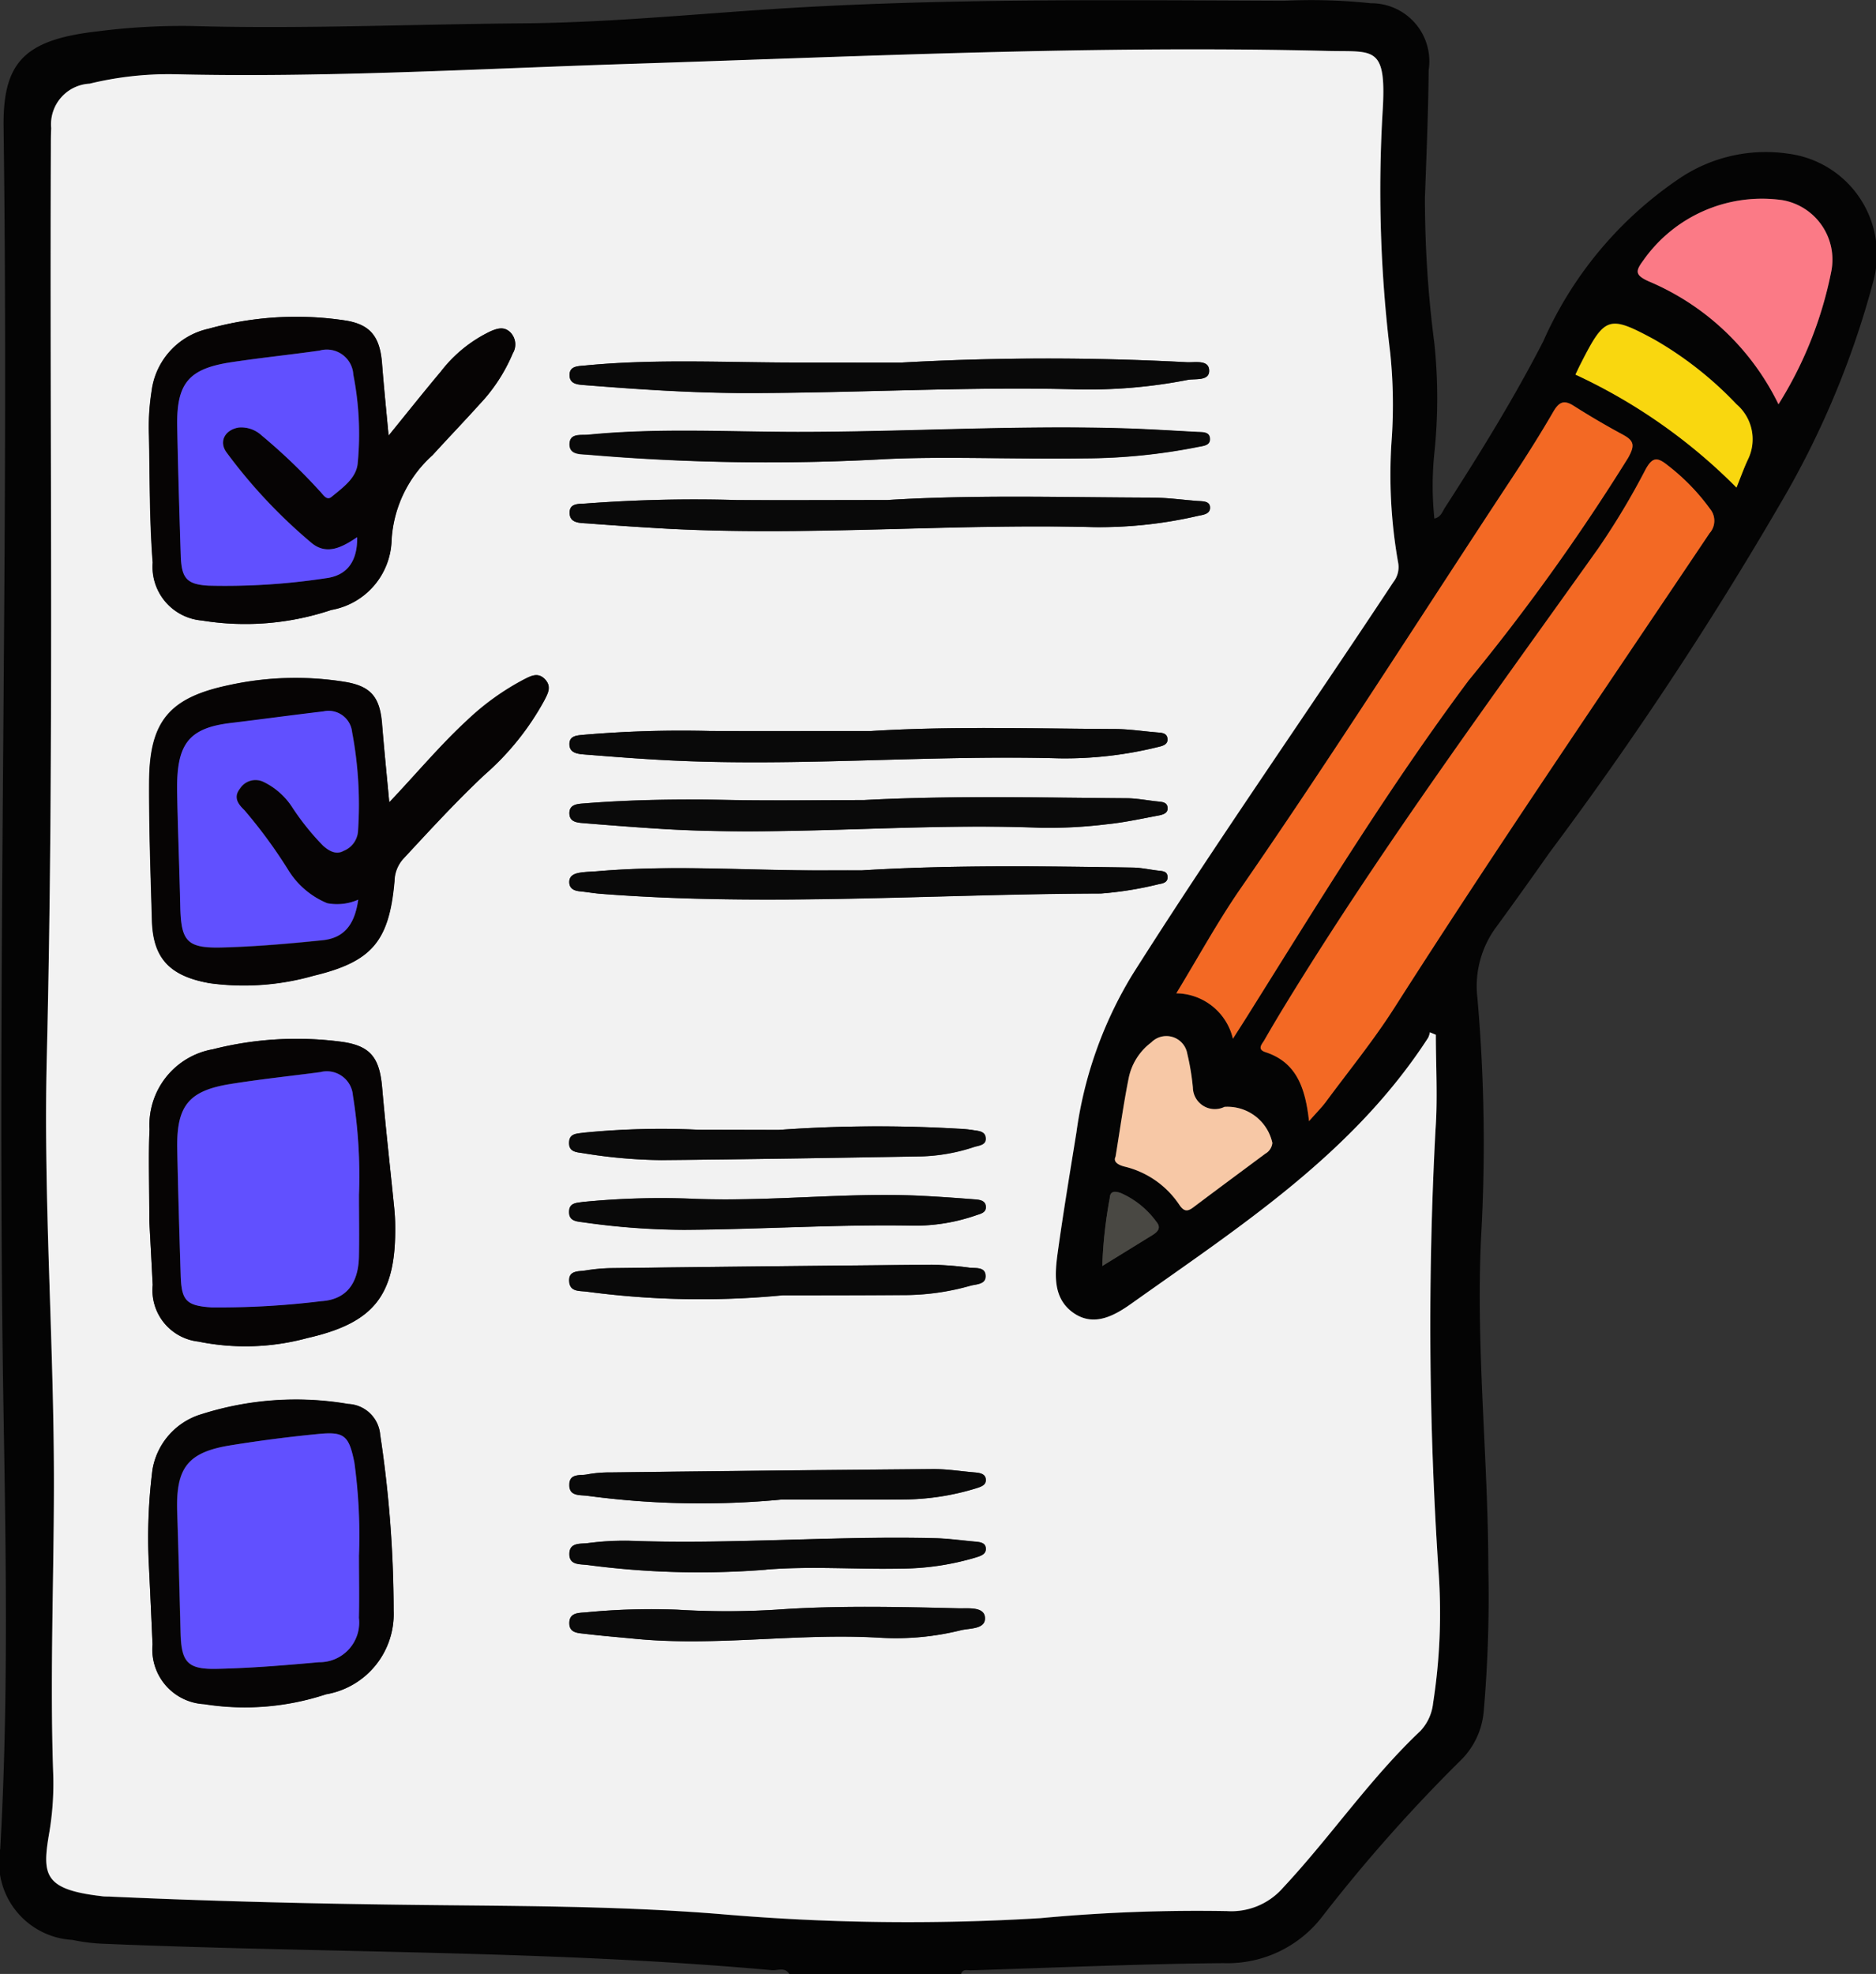 <svg xmlns="http://www.w3.org/2000/svg" width="50.307" height="52.921" viewBox="0 0 50.307 52.921"><rect x="0" y="0" width="50.307" height="52.921" fill="#333333" stroke="none"/><defs><style>.a{fill:#040404;}.b{fill:#f2f2f2;}.c{fill:#f36924;}.d{fill:#fb7a86;}.e{fill:#f7c8a6;}.f{fill:#f9d70f;}.g{fill:#494843;}.h{fill:#060404;}.i{fill:#060505;}.j{fill:#090909;}.k{fill:#0a0a0a;}.l{fill:#6150ff;}</style></defs><g transform="translate(-314.964 467.269)"><path class="a" d="M336.128-414.348c-.118-.19-.306-.09-.46-.1-5.99-.54-12-.456-18.005-.712a4.98,4.98,0,0,1-.757-.1,2.083,2.083,0,0,1-1.935-2.449c.218-3.874.155-7.754.089-11.625-.195-11.509.156-23.017,0-34.525-.023-1.748.562-2.348,2.527-2.57a17.739,17.739,0,0,1,2.5-.143c2.962.085,5.922-.048,8.884-.071,2.52-.02,5.028-.294,7.543-.433,4.286-.238,8.575-.187,12.864-.171a15.17,15.17,0,0,1,2.345.065,1.556,1.556,0,0,1,1.552,1.794c-.01,1.137-.059,2.273-.1,3.409a30.012,30.012,0,0,0,.253,3.915,14.138,14.138,0,0,1,0,2.939,8.592,8.592,0,0,0,0,1.758c.177-.037.214-.183.281-.287.937-1.454,1.846-2.921,2.64-4.466a10.274,10.274,0,0,1,3.6-4.33,4.136,4.136,0,0,1,2.958-.7,2.725,2.725,0,0,1,2.287,3.442,23.753,23.753,0,0,1-2.472,5.913,97.473,97.473,0,0,1-6.207,9.386q-.695.989-1.406,1.965a2.662,2.662,0,0,0-.527,1.927,44.635,44.635,0,0,1,.1,6.4c-.146,2.967.189,5.922.193,8.884a35.379,35.379,0,0,1-.126,3.87,2.083,2.083,0,0,1-.641,1.314,42.723,42.723,0,0,0-3.678,4.153,3.2,3.2,0,0,1-2.653,1.259c-2.263.02-4.525.122-6.787.193-.092,0-.211-.044-.254.1Zm17.34-25.178-.161-.064a.567.567,0,0,1-.045.146c-2,3.1-5.021,5.04-7.927,7.106-.466.331-1.034.671-1.6.261-.541-.39-.488-1.029-.406-1.614.149-1.073.328-2.141.5-3.211a10.961,10.961,0,0,1,1.5-4.231c2.257-3.562,4.68-7.01,7-10.527a.652.652,0,0,0,.127-.526,13.478,13.478,0,0,1-.169-3.344,13.55,13.55,0,0,0-.042-2.271,35.817,35.817,0,0,1-.2-6.545c.1-1.716-.256-1.524-1.476-1.554-6.232-.153-12.454.149-18.678.346-4.1.13-8.194.378-12.3.278a9,9,0,0,0-2.225.254,1.091,1.091,0,0,0-1.029,1.194c-.014.189-.008.379-.009.568-.033,8.13.085,16.261-.111,24.39-.092,3.826.2,7.644.193,11.468,0,2.549-.107,5.1-.021,7.647a7.861,7.861,0,0,1-.1,1.6c-.2,1.138-.172,1.544,1.386,1.724.067.008.136.009.2.012,2.635.12,5.272.186,7.909.22,2.841.036,5.686.021,8.52.252a58.521,58.521,0,0,0,8.565.107,45.279,45.279,0,0,1,5-.189,1.838,1.838,0,0,0,1.5-.625c1.275-1.363,2.329-2.924,3.69-4.21a1.286,1.286,0,0,0,.335-.739,15.68,15.68,0,0,0,.149-3.5,98.692,98.692,0,0,1-.084-11.876C353.521-437.826,353.469-438.679,353.469-439.527Zm-3.4,2.316c.2-.23.332-.36.441-.507.621-.841,1.285-1.654,1.846-2.534,2.739-4.293,5.613-8.494,8.449-12.721a.5.5,0,0,0,.019-.648,5.674,5.674,0,0,0-1.139-1.173c-.277-.228-.409-.228-.6.119a19.754,19.754,0,0,1-1.269,2.115c-2.822,3.964-5.711,7.88-8.266,12.031-.233.379-.463.761-.684,1.148-.057.1-.205.242.031.319C349.723-438.792,349.964-438.12,350.067-437.21Zm-2.042-2.21c.156-.246.267-.418.375-.591,1.913-3.051,3.789-6.125,5.943-9.013a56.14,56.14,0,0,0,4.279-5.97c.183-.326.169-.455-.139-.621q-.674-.363-1.322-.775c-.271-.173-.4-.09-.551.169-.344.593-.711,1.174-1.088,1.746-2.426,3.677-4.784,7.4-7.29,11.023-.617.892-1.139,1.851-1.726,2.815A1.578,1.578,0,0,1,348.026-439.42Zm14.63-17.009A10.553,10.553,0,0,0,364.073-460a1.619,1.619,0,0,0-1.312-1.905,3.89,3.89,0,0,0-3.733,1.62c-.211.284-.22.389.138.553A6.814,6.814,0,0,1,362.656-456.43Zm-17.778,20.173c-.067.126.055.22.252.266a2.453,2.453,0,0,1,1.468,1.037c.124.175.219.163.369.05.639-.482,1.284-.956,1.926-1.435a.373.373,0,0,0,.19-.289,1.232,1.232,0,0,0-1.284-.967.588.588,0,0,1-.847-.516,6.539,6.539,0,0,0-.151-.911.568.568,0,0,0-.966-.3,1.587,1.587,0,0,0-.61.982C345.094-437.684,345-437.021,344.878-436.257ZM361.53-454.2c.107-.266.193-.508.3-.741a1.234,1.234,0,0,0-.3-1.494,9.656,9.656,0,0,0-2.206-1.737c-1.218-.658-1.324-.622-1.962.631-.058.114-.112.23-.151.311A14.917,14.917,0,0,1,361.53-454.2Zm-17.007,20.87,1.338-.824c.147-.09.255-.2.109-.367a2.336,2.336,0,0,0-.946-.763c-.146-.052-.292-.071-.3.132A12.1,12.1,0,0,0,344.523-433.326Z" transform="translate(0 0)"/><path class="b" d="M361.279-431.244c0,.848.052,1.7-.009,2.544a98.68,98.68,0,0,0,.084,11.876,15.681,15.681,0,0,1-.149,3.5,1.286,1.286,0,0,1-.335.739c-1.362,1.286-2.415,2.847-3.69,4.21a1.838,1.838,0,0,1-1.5.625,45.286,45.286,0,0,0-5,.189,58.521,58.521,0,0,1-8.565-.107c-2.834-.231-5.679-.216-8.52-.252-2.638-.033-5.274-.1-7.909-.22-.068,0-.136,0-.2-.012-1.558-.181-1.584-.586-1.386-1.724a7.858,7.858,0,0,0,.1-1.6c-.086-2.55.017-5.1.021-7.647.006-3.823-.285-7.641-.193-11.468.2-8.129.078-16.26.111-24.39,0-.189,0-.38.009-.568a1.091,1.091,0,0,1,1.029-1.194,9,9,0,0,1,2.225-.254c4.1.1,8.2-.148,12.3-.278,6.224-.2,12.447-.5,18.678-.346,1.219.03,1.572-.163,1.476,1.554a35.814,35.814,0,0,0,.2,6.545,13.551,13.551,0,0,1,.042,2.271,13.481,13.481,0,0,0,.169,3.344.651.651,0,0,1-.127.526c-2.322,3.517-4.745,6.965-7,10.527a10.962,10.962,0,0,0-1.5,4.231c-.172,1.069-.352,2.138-.5,3.211-.081.585-.134,1.224.406,1.614.569.41,1.137.07,1.6-.261,2.906-2.065,5.922-4.01,7.927-7.106a.567.567,0,0,0,.045-.146Zm-28.065-6.232c-.074-.788-.141-1.455-.2-2.123-.061-.7-.3-.991-.982-1.106a8.317,8.317,0,0,0-3.142.09c-1.576.335-2.111.965-2.119,2.587-.006,1.239.039,2.478.075,3.718.028.987.445,1.489,1.553,1.682a6.805,6.805,0,0,0,2.778-.2c1.562-.375,2.03-.919,2.172-2.539a.917.917,0,0,1,.238-.6c.712-.764,1.416-1.535,2.178-2.25a7.251,7.251,0,0,0,1.6-1.991c.093-.184.206-.37.022-.567s-.377-.093-.559,0a6.816,6.816,0,0,0-1.532,1.1C334.585-439.016,333.962-438.267,333.214-437.477Zm-.018-9.833c-.07-.748-.131-1.346-.18-1.945-.059-.718-.322-1.042-1.011-1.144a8.776,8.776,0,0,0-3.642.226,1.965,1.965,0,0,0-1.526,1.677,6.143,6.143,0,0,0-.07,1.183c.023,1.136.009,2.273.1,3.408a1.444,1.444,0,0,0,1.319,1.554,7.259,7.259,0,0,0,3.471-.283,1.956,1.956,0,0,0,1.616-1.883,3.31,3.31,0,0,1,1.1-2.268c.416-.456.842-.9,1.255-1.359a4.56,4.56,0,0,0,.895-1.37.463.463,0,0,0-.07-.567c-.165-.157-.341-.1-.52-.027a3.679,3.679,0,0,0-1.342,1.086C334.155-448.5,333.729-447.965,333.2-447.309Zm-6.429,30.226c.026.568.062,1.375.1,2.182a1.467,1.467,0,0,0,1.383,1.6,6.948,6.948,0,0,0,3.27-.264,2.181,2.181,0,0,0,1.812-2.238,31.747,31.747,0,0,0-.361-4.722.9.9,0,0,0-.856-.823,8.342,8.342,0,0,0-3.926.271,1.877,1.877,0,0,0-1.324,1.489A14.452,14.452,0,0,0,326.767-417.083Zm.012-9.164c.02.373.056,1.042.09,1.711a1.385,1.385,0,0,0,1.224,1.517,6.325,6.325,0,0,0,2.925-.095c1.8-.409,2.38-1.156,2.353-3.024,0-.155-.011-.31-.026-.463-.108-1.077-.23-2.152-.324-3.231-.072-.822-.326-1.137-1.148-1.232a9.119,9.119,0,0,0-3.389.208,2.06,2.06,0,0,0-1.7,2.144C326.752-427.991,326.779-427.267,326.779-426.247Zm19.8-19.333c-1.386,0-2.713.008-4.04,0a38.88,38.88,0,0,0-4.029.091c-.189.018-.475-.026-.457.272.016.268.289.249.485.264q.967.074,1.935.13c3.879.227,7.756-.136,11.635-.031a11.716,11.716,0,0,0,2.786-.3c.147-.032.35-.046.33-.246-.016-.158-.2-.146-.338-.156-.407-.031-.814-.088-1.221-.089C351.28-445.652,348.9-445.726,346.576-445.581Zm.363-3.685c-.885,0-1.77,0-2.654,0-1.939.007-3.879-.109-5.816.079-.188.018-.423,0-.423.256s.226.256.419.271c1.442.116,2.885.211,4.332.212,2.944,0,5.885-.178,8.83-.1a13.8,13.8,0,0,0,2.995-.253c.2-.04.6.042.575-.267-.018-.28-.387-.194-.606-.207A70.672,70.672,0,0,0,346.939-449.265Zm-.393,2.584c1.536-.073,3.425.01,5.314-.014A15.836,15.836,0,0,0,354.9-447c.134-.028.312-.036.315-.2,0-.215-.2-.193-.343-.2-.7-.041-1.392-.085-2.089-.1-2.876-.08-5.75.1-8.626.1-1.871,0-3.743-.11-5.612.074-.2.02-.516-.054-.5.28.016.258.292.238.493.254A56.672,56.672,0,0,0,346.546-446.681Zm-.653,11.029c-.34,0-.68,0-1.02,0-2.023.007-4.047-.152-6.069.022-.152.013-.307.014-.458.036s-.318.074-.305.275c.01.164.141.215.29.229.186.018.371.052.557.066,4.47.347,8.939,0,13.409-.008a9.455,9.455,0,0,0,1.557-.252c.118-.02.249-.052.228-.215-.017-.13-.133-.133-.236-.145-.236-.027-.472-.08-.708-.084C350.722-435.763,348.307-435.8,345.893-435.652Zm.046-1.884c-1.224,0-2.449.019-3.673-.005-1.276-.025-2.55-.009-3.823.093-.181.014-.416.02-.4.286.013.223.228.23.393.244.678.056,1.356.108,2.035.151,3.4.215,6.8-.165,10.2-.028a12.783,12.783,0,0,0,1.782-.094c.472-.047.939-.15,1.406-.238.115-.021.249-.067.222-.226-.02-.122-.135-.133-.24-.144-.287-.028-.574-.087-.862-.089C350.632-437.6,348.285-437.66,345.939-437.536Zm.2-1.852c-1.507,0-2.918,0-4.33,0a30.9,30.9,0,0,0-3.363.1c-.184.019-.418.013-.4.28.015.212.223.235.394.249.61.048,1.22.1,1.831.133,3.638.227,7.274-.13,10.912-.029a10.356,10.356,0,0,0,2.629-.3c.131-.031.3-.063.267-.245-.023-.142-.172-.141-.291-.151-.372-.031-.745-.088-1.117-.09C350.458-439.452,348.248-439.519,346.135-439.387Zm-2.551,23.557a21.735,21.735,0,0,1-2.652,0,18.1,18.1,0,0,0-2.446.071c-.194.017-.453,0-.447.3.005.26.244.254.422.276.439.053.88.088,1.32.131,2.193.216,4.384-.159,6.578-.027a7.218,7.218,0,0,0,2.178-.2c.24-.06.676-.021.646-.347-.026-.291-.451-.235-.7-.241C346.849-415.907,345.216-415.947,343.585-415.83Zm-.273-1.074c1.207-.1,2.415,0,3.622-.029a7.143,7.143,0,0,0,2.011-.3c.136-.043.284-.09.261-.26-.019-.139-.164-.152-.285-.163-.355-.031-.71-.083-1.065-.092-2.738-.068-5.474.173-8.213.069a7.46,7.46,0,0,0-1.12.065c-.185.021-.467-.023-.481.266-.016.327.274.292.483.317A22.651,22.651,0,0,0,343.311-416.9Zm.348-11.79h-2.134a21.033,21.033,0,0,0-3.109.08c-.173.026-.364.019-.378.249-.016.267.191.27.384.3a13.67,13.67,0,0,0,2.083.184c2.33-.023,4.66-.062,6.991-.1a4.911,4.911,0,0,0,1.4-.252c.133-.042.344-.047.306-.268-.028-.163-.2-.161-.332-.184a3.3,3.3,0,0,0-.406-.038A37.05,37.05,0,0,0,343.659-428.694Zm-2.225,1.85a21.279,21.279,0,0,0-3.025.081c-.171.027-.366.018-.372.254-.007.263.2.268.391.294a19.572,19.572,0,0,0,2.7.2c2.059-.013,4.114-.151,6.175-.112a4.984,4.984,0,0,0,1.653-.28c.118-.039.25-.069.254-.209,0-.184-.16-.205-.292-.215-.509-.039-1.018-.074-1.527-.1C345.446-427.016,343.51-426.773,341.434-426.844Zm2.329,2.582c1.1,0,2.159,0,3.214,0a6.528,6.528,0,0,0,1.814-.25c.16-.047.437-.028.409-.292-.023-.215-.262-.175-.421-.192a9.012,9.012,0,0,0-1.016-.08q-4.312.036-8.624.092a4.785,4.785,0,0,0-.659.062c-.189.028-.464-.014-.44.3.022.283.279.242.477.269A22.978,22.978,0,0,0,343.763-424.262Zm-.025,5.479c1.124,0,2.162.006,3.2,0a6.749,6.749,0,0,0,2.011-.3c.138-.044.283-.089.256-.259-.021-.133-.163-.155-.286-.166-.373-.031-.745-.093-1.117-.091q-4.337.033-8.674.09a3.2,3.2,0,0,0-.609.053c-.181.037-.468-.038-.477.264-.01.331.276.281.486.31A22.884,22.884,0,0,0,343.737-418.783Z" transform="translate(-7.811 -8.283)"/><path class="c" d="M563.919-360.37c-.1-.91-.345-1.581-1.168-1.85-.237-.077-.089-.219-.031-.319.221-.387.451-.769.684-1.148,2.556-4.151,5.444-8.068,8.266-12.031a19.757,19.757,0,0,0,1.269-2.115c.187-.347.318-.346.6-.119a5.675,5.675,0,0,1,1.139,1.173.5.5,0,0,1-.019.648c-2.836,4.227-5.711,8.428-8.45,12.721-.561.88-1.225,1.693-1.846,2.534C564.252-360.73,564.121-360.6,563.919-360.37Z" transform="translate(-213.852 -76.841)"/><path class="c" d="M547.573-372.12a1.578,1.578,0,0,0-1.518-1.217c.587-.963,1.109-1.922,1.726-2.814,2.506-3.623,4.864-7.346,7.29-11.023.377-.572.744-1.153,1.088-1.746.15-.26.28-.342.551-.169q.647.411,1.322.775c.307.166.321.295.139.621a56.142,56.142,0,0,1-4.279,5.97c-2.154,2.888-4.031,5.962-5.943,9.013C547.84-372.537,547.729-372.365,547.573-372.12Z" transform="translate(-199.547 -67.301)"/><path class="d" d="M640.477-423.407a6.813,6.813,0,0,0-3.49-3.3c-.357-.165-.349-.269-.138-.553a3.89,3.89,0,0,1,3.733-1.62,1.619,1.619,0,0,1,1.312,1.905A10.554,10.554,0,0,1,640.477-423.407Z" transform="translate(-277.821 -33.023)"/><path class="e" d="M534-262.945c.125-.764.216-1.427.347-2.082a1.586,1.586,0,0,1,.61-.982.568.568,0,0,1,.966.3,6.544,6.544,0,0,1,.151.911.588.588,0,0,0,.847.516,1.232,1.232,0,0,1,1.284.967.373.373,0,0,1-.19.289c-.642.478-1.286.953-1.926,1.435-.15.113-.245.125-.369-.05a2.454,2.454,0,0,0-1.468-1.037C534.054-262.725,533.933-262.818,534-262.945Z" transform="translate(-189.121 -173.312)"/><path class="f" d="M628.786-400.063a14.921,14.921,0,0,0-4.319-3.029c.039-.081.093-.2.151-.311.638-1.254.745-1.289,1.963-.631a9.658,9.658,0,0,1,2.206,1.737,1.234,1.234,0,0,1,.3,1.494C628.98-400.572,628.893-400.329,628.786-400.063Z" transform="translate(-267.256 -54.133)"/><path class="g" d="M531.455-233.99a12.105,12.105,0,0,1,.2-1.822c.008-.2.154-.184.3-.132a2.336,2.336,0,0,1,.946.763c.146.171.038.277-.109.367Z" transform="translate(-186.932 -199.336)"/><path class="h" d="M350.686-332.845c.748-.79,1.371-1.539,2.089-2.195a6.815,6.815,0,0,1,1.532-1.1c.181-.091.373-.2.559,0s.07.383-.022.567a7.252,7.252,0,0,1-1.6,1.991c-.763.715-1.467,1.485-2.178,2.25a.917.917,0,0,0-.238.6c-.142,1.62-.61,2.164-2.172,2.539a6.805,6.805,0,0,1-2.778.2c-1.108-.193-1.524-.695-1.553-1.682-.036-1.239-.081-2.479-.075-3.718.008-1.622.544-2.251,2.119-2.587a8.316,8.316,0,0,1,3.142-.09c.681.115.921.4.982,1.106C350.545-334.3,350.612-333.633,350.686-332.845Zm-.833,2.611a1.4,1.4,0,0,1-.827.1,2.222,2.222,0,0,1-1.038-.879,13.188,13.188,0,0,0-1.183-1.615c-.175-.169-.3-.347-.12-.578a.493.493,0,0,1,.631-.182,1.911,1.911,0,0,1,.762.667,6.8,6.8,0,0,0,.834,1.042c.161.146.353.254.555.14a.613.613,0,0,0,.383-.511,10.445,10.445,0,0,0-.157-2.671.634.634,0,0,0-.771-.555c-.827.1-1.652.212-2.479.31-1.168.138-1.464.6-1.441,1.872.019,1.015.061,2.03.084,3.046.021.932.175,1.122,1.114,1.1.9-.023,1.8-.1,2.7-.194C349.466-329.206,349.758-329.555,349.853-330.234Z" transform="translate(-25.283 -112.914)"/><path class="h" d="M350.631-402.614c.533-.655.959-1.189,1.4-1.712a3.679,3.679,0,0,1,1.342-1.086c.18-.078.355-.13.52.027a.463.463,0,0,1,.07.567,4.559,4.559,0,0,1-.895,1.37c-.413.459-.839.9-1.255,1.359a3.31,3.31,0,0,0-1.1,2.268,1.956,1.956,0,0,1-1.616,1.883,7.259,7.259,0,0,1-3.471.283,1.444,1.444,0,0,1-1.319-1.554c-.087-1.135-.073-2.272-.1-3.408a6.138,6.138,0,0,1,.07-1.183,1.965,1.965,0,0,1,1.526-1.677,8.775,8.775,0,0,1,3.642-.226c.688.1.952.426,1.01,1.144C350.5-403.961,350.561-403.362,350.631-402.614Zm-.843,2.725c-.385.258-.806.5-1.219.153a14.054,14.054,0,0,1-2.279-2.425c-.22-.3-.039-.614.327-.671a.8.8,0,0,1,.608.209,15.5,15.5,0,0,1,1.555,1.487c.091.086.185.28.326.162.3-.248.666-.5.7-.909a8.22,8.22,0,0,0-.118-2.363.712.712,0,0,0-.905-.648c-.79.111-1.585.194-2.374.313-1.132.172-1.464.567-1.443,1.714s.057,2.3.094,3.457c.02.618.155.784.747.818a17.9,17.9,0,0,0,3.148-.2C349.536-398.863,349.8-399.266,349.788-399.889Z" transform="translate(-25.246 -52.978)"/><path class="i" d="M344.2-191.289a14.46,14.46,0,0,1,.1-2.5,1.877,1.877,0,0,1,1.324-1.489,8.343,8.343,0,0,1,3.926-.271.9.9,0,0,1,.856.823,31.752,31.752,0,0,1,.361,4.722,2.181,2.181,0,0,1-1.812,2.238,6.947,6.947,0,0,1-3.27.264,1.467,1.467,0,0,1-1.383-1.6C344.267-189.913,344.231-190.721,344.2-191.289Zm5.634-.178a14.294,14.294,0,0,0-.126-2.52c-.145-.711-.267-.827-.952-.761q-1.19.115-2.372.306c-1.145.185-1.462.6-1.425,1.774q.051,1.623.09,3.247c.02.786.18.988.969.971.915-.019,1.83-.1,2.743-.178a1.063,1.063,0,0,0,1.07-1.189C349.849-190.367,349.838-190.917,349.838-191.467Z" transform="translate(-25.248 -234.077)"/><path class="h" d="M344.235-260.775c0-1.02-.027-1.743.006-2.464a2.06,2.06,0,0,1,1.7-2.144,9.119,9.119,0,0,1,3.389-.208c.821.1,1.076.41,1.148,1.232.094,1.078.216,2.154.324,3.231.015.154.024.309.026.463.027,1.869-.555,2.616-2.353,3.024a6.325,6.325,0,0,1-2.925.095,1.385,1.385,0,0,1-1.224-1.517C344.291-259.733,344.255-260.4,344.235-260.775Zm5.622-.7a13.518,13.518,0,0,0-.165-2.67.7.7,0,0,0-.872-.628c-.808.107-1.619.191-2.423.321-1.115.181-1.437.588-1.415,1.742.022,1.134.058,2.268.093,3.4.021.666.151.8.823.845a22.444,22.444,0,0,0,2.946-.167c.68-.043.995-.484,1.01-1.195C349.867-260.374,349.857-260.924,349.857-261.474Z" transform="translate(-25.266 -173.755)"/><path class="j" d="M435.387-370.79c2.322-.145,4.7-.071,7.086-.064.407,0,.814.058,1.221.089.135.01.321,0,.338.156.021.2-.183.214-.33.246a11.717,11.717,0,0,1-2.786.3c-3.879-.1-7.756.258-11.635.031q-.968-.057-1.935-.13c-.2-.015-.47,0-.485-.264-.017-.3.268-.254.457-.272a38.888,38.888,0,0,1,4.029-.091C432.674-370.782,434-370.79,435.387-370.79Z" transform="translate(-96.623 -83.073)"/><path class="j" d="M435.733-397.591a70.688,70.688,0,0,1,7.653-.011c.218.013.588-.073.606.207.02.309-.372.228-.575.267a13.8,13.8,0,0,1-2.995.253c-2.945-.075-5.886.1-8.83.1-1.448,0-2.89-.1-4.332-.212-.193-.015-.419-.028-.419-.271s.235-.237.423-.256c1.937-.188,3.877-.073,5.816-.079C433.963-397.593,434.848-397.591,435.733-397.591Z" transform="translate(-96.605 -59.957)"/><path class="j" d="M435.363-383.5a56.676,56.676,0,0,1-8-.122c-.2-.017-.477,0-.493-.254-.02-.334.293-.26.5-.28,1.868-.184,3.741-.076,5.612-.074,2.876,0,5.749-.178,8.626-.1.7.019,1.393.064,2.089.1.141.008.347-.013.343.2,0,.165-.181.173-.315.2a15.837,15.837,0,0,1-3.042.308C438.788-383.493,436.9-383.576,435.363-383.5Z" transform="translate(-96.628 -71.461)"/><path class="j" d="M434.654-299.036c2.414-.148,4.829-.111,7.244-.074.236,0,.472.057.708.084.1.012.219.014.236.145.021.163-.11.195-.228.215a9.455,9.455,0,0,1-1.557.252c-4.47.013-8.939.355-13.409.008-.186-.014-.371-.048-.557-.066-.149-.014-.279-.065-.29-.229-.012-.2.149-.252.305-.275s.305-.023.458-.036c2.023-.174,4.046-.014,6.069-.022C433.975-299.037,434.314-299.036,434.654-299.036Z" transform="translate(-96.572 -144.899)"/><path class="k" d="M434.717-312.493c2.345-.124,4.692-.067,7.039-.048.287,0,.574.061.862.089.105.01.22.022.241.144.026.159-.107.2-.222.226-.467.087-.934.19-1.406.238a12.791,12.791,0,0,1-1.782.094c-3.4-.137-6.8.243-10.2.028-.679-.043-1.357-.095-2.035-.151-.165-.014-.38-.021-.393-.244-.016-.266.219-.272.4-.286,1.272-.1,2.546-.118,3.823-.093C432.268-312.473,433.493-312.492,434.717-312.493Z" transform="translate(-96.588 -133.326)"/><path class="j" d="M434.907-325.909c2.113-.132,4.323-.064,6.533-.054.373,0,.745.059,1.118.09.119.01.269.009.291.151.029.182-.136.214-.267.245a10.354,10.354,0,0,1-2.629.3c-3.638-.1-7.275.256-10.912.029-.611-.038-1.221-.085-1.831-.133-.171-.014-.379-.037-.394-.249-.018-.267.215-.26.4-.28a30.9,30.9,0,0,1,3.363-.1C431.989-325.9,433.4-325.909,434.907-325.909Z" transform="translate(-96.583 -121.761)"/><path class="k" d="M432.331-155.374c1.631-.117,3.265-.077,4.9-.037.249.006.674-.049.7.241.029.326-.406.288-.646.347a7.219,7.219,0,0,1-2.178.2c-2.194-.133-4.385.243-6.578.027-.44-.043-.881-.078-1.32-.131-.177-.022-.416-.016-.422-.276-.006-.3.253-.283.447-.3a18.1,18.1,0,0,1,2.447-.071A21.722,21.722,0,0,0,432.331-155.374Z" transform="translate(-96.558 -268.738)"/><path class="j" d="M432.075-167.99a22.647,22.647,0,0,1-4.786-.124c-.21-.025-.5.01-.483-.317.014-.289.3-.244.481-.266a7.457,7.457,0,0,1,1.12-.065c2.739.1,5.475-.137,8.213-.069.356.009.71.061,1.065.092.122.011.266.024.285.163.024.17-.125.217-.261.26a7.142,7.142,0,0,1-2.011.3C434.49-167.994,433.282-168.089,432.075-167.99Z" transform="translate(-96.575 -257.197)"/><path class="k" d="M432.393-248.6a37.049,37.049,0,0,1,4.8-.034,3.292,3.292,0,0,1,.406.038c.129.023.3.022.332.184.038.221-.173.225-.306.268a4.911,4.911,0,0,1-1.4.252c-2.33.042-4.66.081-6.991.1a13.666,13.666,0,0,1-2.083-.184c-.193-.028-.4-.031-.384-.3.014-.23.2-.223.378-.249a21.036,21.036,0,0,1,3.109-.08Z" transform="translate(-96.545 -188.376)"/><path class="j" d="M430.171-235.264c2.076.07,4.012-.173,5.953-.086.509.023,1.019.058,1.527.1.131.01.3.031.292.215,0,.141-.136.17-.254.209a4.983,4.983,0,0,1-1.653.28c-2.06-.04-4.116.1-6.175.112a19.567,19.567,0,0,1-2.7-.2c-.194-.026-.4-.03-.391-.294.006-.236.2-.227.372-.254A21.283,21.283,0,0,1,430.171-235.264Z" transform="translate(-96.548 -199.862)"/><path class="j" d="M432.5-221a22.979,22.979,0,0,1-5.247-.1c-.2-.027-.455.014-.477-.269-.024-.309.251-.267.44-.3a4.781,4.781,0,0,1,.659-.062q4.312-.052,8.624-.092a9.011,9.011,0,0,1,1.016.08c.16.017.4-.023.422.192.028.264-.249.246-.409.292a6.528,6.528,0,0,1-1.814.25C434.662-221,433.607-221,432.5-221Z" transform="translate(-96.551 -211.54)"/><path class="j" d="M432.5-181.343a22.882,22.882,0,0,1-5.21-.1c-.21-.028-.5.021-.486-.31.01-.3.3-.227.477-.264a3.2,3.2,0,0,1,.609-.053q4.337-.05,8.674-.09c.372,0,.745.06,1.117.09.123.01.264.033.286.166.027.17-.118.215-.256.259a6.749,6.749,0,0,1-2.011.3C434.663-181.336,433.625-181.343,432.5-181.343Z" transform="translate(-96.575 -245.723)"/><path class="l" d="M354.639-324.211c-.095.68-.386,1.028-.958,1.086-.9.091-1.8.171-2.7.194-.939.024-1.093-.167-1.114-1.1-.023-1.015-.065-2.03-.084-3.046-.024-1.277.272-1.734,1.441-1.872.827-.1,1.652-.213,2.479-.31a.634.634,0,0,1,.771.555,10.446,10.446,0,0,1,.157,2.671.613.613,0,0,1-.383.511c-.2.114-.394.006-.555-.14a6.8,6.8,0,0,1-.834-1.042,1.91,1.91,0,0,0-.762-.667.493.493,0,0,0-.631.182c-.182.231-.055.409.12.578a13.188,13.188,0,0,1,1.183,1.615,2.222,2.222,0,0,0,1.038.879A1.4,1.4,0,0,0,354.639-324.211Z" transform="translate(-30.069 -118.938)"/><path class="l" d="M354.592-394.339c.009.624-.252,1.026-.837,1.1a17.892,17.892,0,0,1-3.148.2c-.592-.034-.728-.2-.747-.818-.036-1.152-.073-2.3-.094-3.457s.311-1.542,1.443-1.714c.789-.12,1.583-.2,2.374-.313a.712.712,0,0,1,.905.648,8.219,8.219,0,0,1,.118,2.363c-.03.405-.4.661-.7.909-.141.118-.235-.076-.326-.162a15.507,15.507,0,0,0-1.555-1.487.8.8,0,0,0-.608-.209c-.366.058-.547.375-.327.671a14.054,14.054,0,0,0,2.279,2.425C353.786-393.84,354.207-394.081,354.592-394.339Z" transform="translate(-30.05 -58.528)"/><path class="l" d="M354.625-185.82c0,.55.011,1.1,0,1.65a1.063,1.063,0,0,1-1.07,1.189c-.913.083-1.828.159-2.743.178-.789.017-.949-.184-.969-.971q-.041-1.624-.09-3.247c-.037-1.172.281-1.588,1.425-1.774q1.18-.191,2.372-.306c.686-.066.807.049.952.761A14.291,14.291,0,0,1,354.625-185.82Z" transform="translate(-30.035 -239.724)"/><path class="l" d="M354.642-256.008c0,.55.01,1.1,0,1.651-.016.711-.331,1.152-1.011,1.195a22.441,22.441,0,0,1-2.946.167c-.671-.046-.8-.18-.823-.845-.035-1.134-.07-2.268-.092-3.4-.023-1.154.3-1.561,1.415-1.742.8-.13,1.615-.214,2.423-.321a.7.7,0,0,1,.872.628A13.514,13.514,0,0,1,354.642-256.008Z" transform="translate(-30.052 -179.222)"/></g></svg>